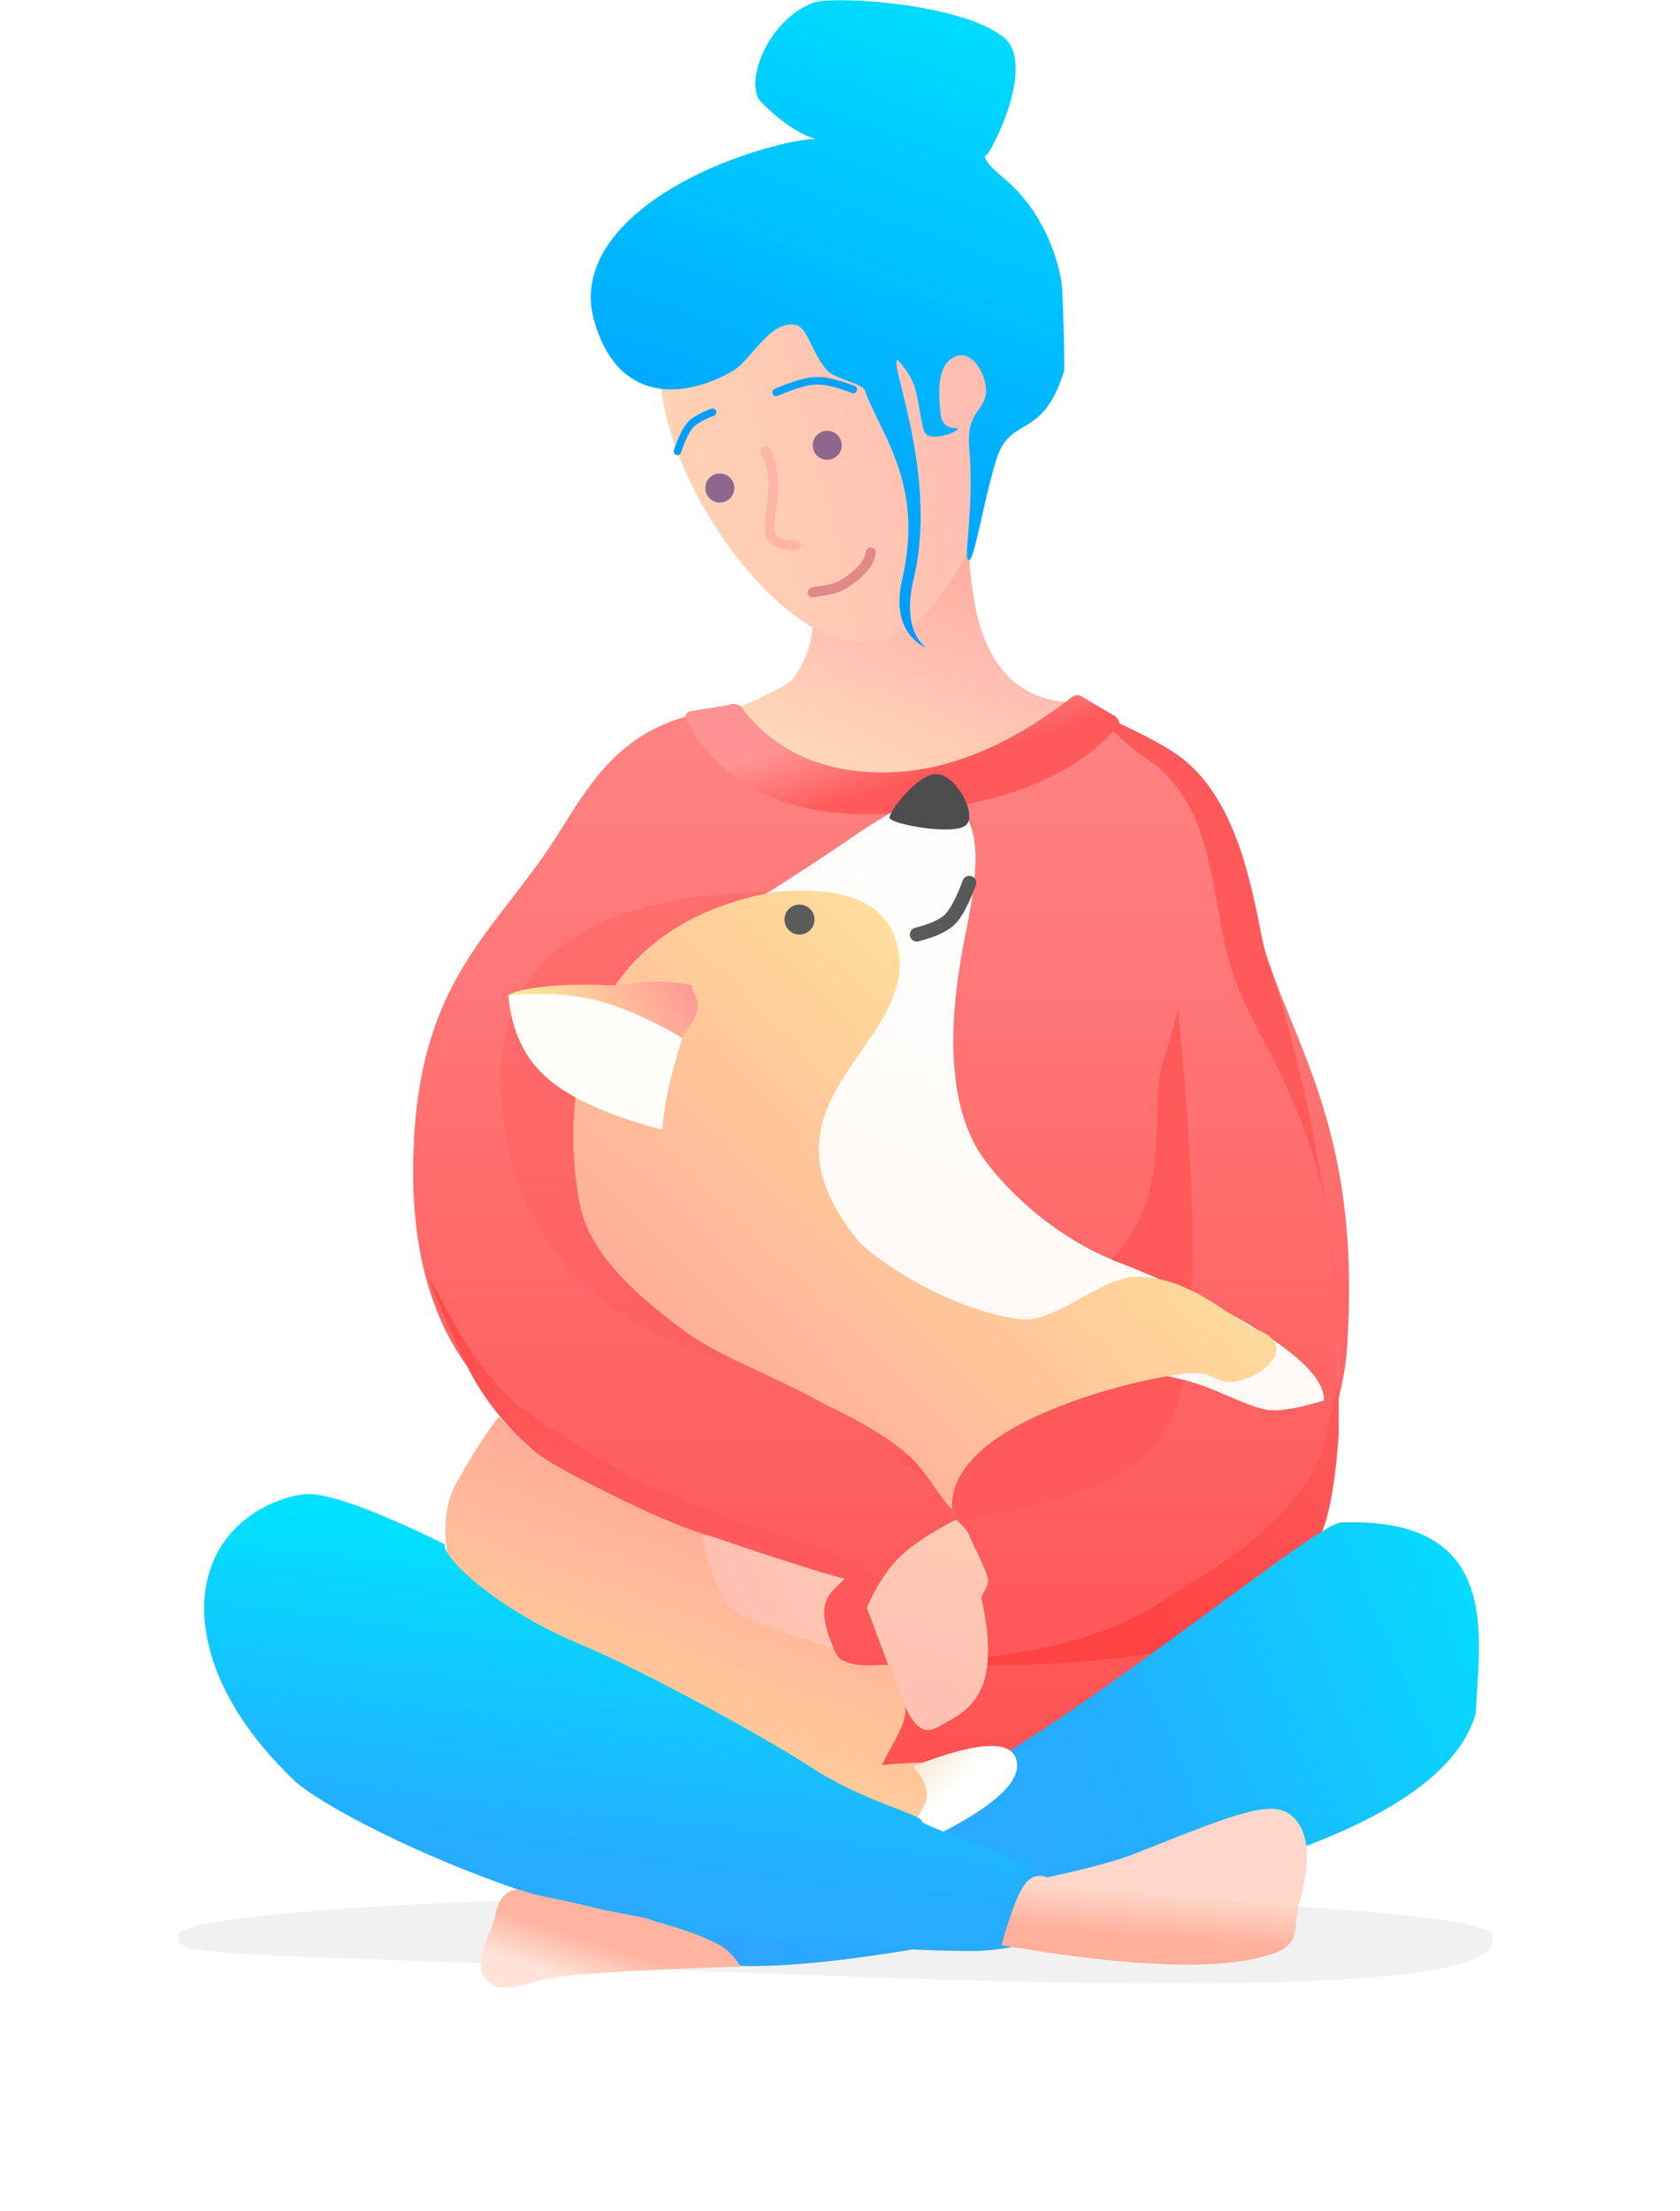 <?xml version="1.0" encoding="UTF-8"?>
<svg width="2168px" height="2851px" viewBox="0 0 2168 2851" version="1.1" xmlns="http://www.w3.org/2000/svg" xmlns:xlink="http://www.w3.org/1999/xlink">
    <!-- Generator: Sketch 55.2 (78181) - https://sketchapp.com -->
    <title>Group 2</title>
    <desc>Created with Sketch.</desc>
    <defs>
        <filter x="-20.4%" y="-303.7%" width="140.8%" height="707.4%" filterUnits="objectBoundingBox" id="filter-1">
            <feGaussianBlur stdDeviation="115.425" in="SourceGraphic"></feGaussianBlur>
        </filter>
        <linearGradient x1="50%" y1="0%" x2="50%" y2="100%" id="linearGradient-2">
            <stop stop-color="#FF8383" offset="0%"></stop>
            <stop stop-color="#FF4C4C" offset="100%"></stop>
        </linearGradient>
        <linearGradient x1="113.483%" y1="147.385%" x2="36.947%" y2="16.869%" id="linearGradient-3">
            <stop stop-color="#FFFFBC" offset="0%"></stop>
            <stop stop-color="#FFAFAF" offset="100%"></stop>
        </linearGradient>
        <linearGradient x1="64.189%" y1="106.707%" x2="31.533%" y2="54.417%" id="linearGradient-4">
            <stop stop-color="#FF9292" offset="0%"></stop>
            <stop stop-color="#FF5959" offset="100%"></stop>
        </linearGradient>
        <linearGradient x1="-98.133%" y1="12.485%" x2="50%" y2="70.886%" id="linearGradient-5">
            <stop stop-color="#FF7777" offset="0%"></stop>
            <stop stop-color="#FF4242" offset="100%"></stop>
        </linearGradient>
        <linearGradient x1="90.062%" y1="115.395%" x2="37.763%" y2="26.738%" id="linearGradient-6">
            <stop stop-color="#FF7777" offset="0%"></stop>
            <stop stop-color="#FF4242" offset="100%"></stop>
        </linearGradient>
        <linearGradient x1="71.558%" y1="36.557%" x2="42.139%" y2="61.717%" id="linearGradient-7">
            <stop stop-color="#FF9292" offset="0%"></stop>
            <stop stop-color="#FF5959" offset="100%"></stop>
        </linearGradient>
        <linearGradient x1="87.936%" y1="106.267%" x2="50%" y2="3.274%" id="linearGradient-8">
            <stop stop-color="#FDF7F1" offset="0%"></stop>
            <stop stop-color="#FFFFFF" offset="100%"></stop>
        </linearGradient>
        <linearGradient x1="-81.289%" y1="-484.958%" x2="50%" y2="255.477%" id="linearGradient-9">
            <stop stop-color="#FFFFBC" offset="0%"></stop>
            <stop stop-color="#FFAFAF" offset="100%"></stop>
        </linearGradient>
        <linearGradient x1="107.894%" y1="97.335%" x2="0%" y2="5.993%" id="linearGradient-10">
            <stop stop-color="#FF9696" offset="0%"></stop>
            <stop stop-color="#FFFC9D" offset="100%"></stop>
        </linearGradient>
        <linearGradient x1="0%" y1="30.163%" x2="108.57%" y2="51.888%" id="linearGradient-11">
            <stop stop-color="#FF9696" offset="0%"></stop>
            <stop stop-color="#FFFC9D" offset="100%"></stop>
        </linearGradient>
        <linearGradient x1="128.825%" y1="69.594%" x2="-7.945%" y2="38.362%" id="linearGradient-12">
            <stop stop-color="#32A0FF" offset="0%"></stop>
            <stop stop-color="#24ADFF" offset="61.242%"></stop>
            <stop stop-color="#00E1FF" offset="100%"></stop>
        </linearGradient>
        <linearGradient x1="22.816%" y1="-7.958%" x2="74.932%" y2="119.537%" id="linearGradient-13">
            <stop stop-color="#FF9696" offset="0%"></stop>
            <stop stop-color="#FFFC9D" offset="100%"></stop>
        </linearGradient>
        <linearGradient x1="100%" y1="50%" x2="100%" y2="-216.623%" id="linearGradient-14">
            <stop stop-color="#FFFFFF" offset="0%"></stop>
            <stop stop-color="#DF8B28" offset="100%"></stop>
        </linearGradient>
        <linearGradient x1="100%" y1="50%" x2="100%" y2="-216.623%" id="linearGradient-15">
            <stop stop-color="#FFFFFF" offset="0%"></stop>
            <stop stop-color="#DF8B28" offset="100%"></stop>
        </linearGradient>
        <linearGradient x1="71.699%" y1="113.992%" x2="33.954%" y2="24.627%" id="linearGradient-16">
            <stop stop-color="#32A0FF" offset="0%"></stop>
            <stop stop-color="#24ADFF" offset="46.685%"></stop>
            <stop stop-color="#00E1FF" offset="100%"></stop>
        </linearGradient>
        <linearGradient x1="6.364%" y1="-35.07%" x2="169.022%" y2="247.36%" id="linearGradient-17">
            <stop stop-color="#FFF3D0" offset="0%"></stop>
            <stop stop-color="#FFA094" offset="0%"></stop>
            <stop stop-color="#FFFEE2" offset="100%"></stop>
        </linearGradient>
        <linearGradient x1="258.478%" y1="98.494%" x2="-35.68%" y2="26.615%" id="linearGradient-18">
            <stop stop-color="#FFFFBC" offset="0%"></stop>
            <stop stop-color="#FFAFAF" offset="100%"></stop>
        </linearGradient>
        <linearGradient x1="52.07%" y1="35.87%" x2="54.576%" y2="63.856%" id="linearGradient-19">
            <stop stop-color="#00EAFF" offset="0%"></stop>
            <stop stop-color="#009AFF" offset="100%"></stop>
        </linearGradient>
        <linearGradient x1="33.495%" y1="-21.092%" x2="63.208%" y2="89.105%" id="linearGradient-20">
            <stop stop-color="#00EAFF" offset="0%"></stop>
            <stop stop-color="#009AFF" offset="100%"></stop>
        </linearGradient>
        <linearGradient x1="-204.438%" y1="-484.958%" x2="50%" y2="255.477%" id="linearGradient-21">
            <stop stop-color="#FFFFBC" offset="0%"></stop>
            <stop stop-color="#FFAFAF" offset="100%"></stop>
        </linearGradient>
        <linearGradient x1="50%" y1="40.003%" x2="34.75%" y2="59.997%" id="linearGradient-22">
            <stop stop-color="#FFD7CA" offset="0%"></stop>
            <stop stop-color="#FFAF9A" offset="100%"></stop>
        </linearGradient>
        <linearGradient x1="42.961%" y1="78.349%" x2="37.595%" y2="37.721%" id="linearGradient-23">
            <stop stop-color="#FFE3D9" offset="0%"></stop>
            <stop stop-color="#FFB4A1" offset="100%"></stop>
        </linearGradient>
    </defs>
    <g id="Page-2" stroke="none" stroke-width="1" fill="none" fill-rule="evenodd">
        <g id="Group-2" transform="translate(230, 0)">
            <g id="Girl-Sitting-with-corgi@1x">
                <g id="Girl-SItting-with-Corgi" transform="translate(957.5, 1392.93) scale(-1, 1) translate(-957.5, -1392.93) translate(0, 0.18)">
                    <path d="M1066.75,2548.127 C1911.679,2516.143 1915,2524.764 1915,2495.943 C1915,2467.122 1535.226,2443.759 1066.75,2443.759 C598.274,2443.759 218.5,2467.122 218.5,2495.943 C218.5,2524.764 221.821,2580.111 1066.75,2548.127 Z" id="path-1" fill="#000000" fill-rule="nonzero" opacity="0.234" filter="url(#filter-1)"></path>
                    <path d="M762.43,907.089 C854.724,966.376 935.839,996.019 1005.775,996.019 C1075.711,996.019 1139.102,968.692 1195.949,914.039 C1351.926,922.053 1388.619,1024.744 1441.793,1101.191 C1521.555,1215.863 1611.861,1281.104 1611.861,1511.987 C1611.861,1694.557 1537.12,1798.42 1441.793,1848.193 C1382.699,1883.218 1334.433,1909.972 1296.994,1928.454 C1261.537,1945.958 1193.847,1972.884 1093.924,2009.232 C1076.496,2032.928 1022.457,2020.832 1042.487,2028.91 C1110.142,2056.195 1112.417,2126.63 1069.417,2143.052 C1080.528,2159.802 1043.159,2161.526 1047.567,2170.499 C1051.976,2179.473 1056.267,2191.142 1060.441,2205.505 C1042.943,2220.66 1070.778,2253.346 1060.441,2259.005 C944.095,2322.696 820.956,2341.741 788.537,2370.335 C751.796,2402.74 748.511,2382.464 745.615,2433.128 C679.268,2425.585 621.537,2447.063 605.775,2331.599 C593.139,2239.033 632.889,2146.211 635.668,2121.766 C638.251,2099.05 625.619,2104.346 605.775,2091.399 C452.434,1991.353 410.914,1797.01 407.036,1742.87 C387.966,1476.641 464.088,1367.695 509.486,1236.248 C539.751,1148.616 586.031,986.195 762.43,907.089 Z" id="Path-24" fill="url(#linearGradient-2)" fill-rule="nonzero"></path>
                    <path d="M746.312,914.039 C756.205,934.481 861.479,1018.053 1004.351,1015.163 C1036.992,1014.502 1125.215,1031.733 1195.949,987.296 C1206.604,980.602 1217.237,958.473 1227.847,920.91 C1212.387,918.882 1201.755,916.591 1195.949,914.039 C1149.825,893.766 1102.202,871.18 1093.423,853.041 C1082.986,831.478 1102.866,786.922 1113.302,722.069 C952.04,665.097 895.952,690.389 894.127,722.069 C880.883,951.977 734.317,889.258 746.312,914.039 Z" id="Path-23" fill="url(#linearGradient-3)" fill-rule="nonzero"></path>
                    <path d="M424.234,1701.014 C416.613,1487.224 503.377,1373.082 544.008,1281.584 C585.019,1189.23 567.368,1073.251 640.755,998.118 C664.241,974.074 671.276,982.073 731.822,918.708 C680.857,940.826 644.986,959.339 624.208,974.248 C533.046,1039.663 524.098,1196.672 509.486,1236.248 C473.794,1332.917 404.192,1631.629 417.458,1797.582 L424.234,1701.014 Z" id="Path-25" fill="url(#linearGradient-4)" fill-rule="nonzero"></path>
                    <path d="M417.458,1779.816 C429.576,1843.831 442.238,1885.88 455.442,1905.963 C512.164,1992.229 589.007,2026.704 641.578,2062.459 C712.508,2110.7 816.104,2137.751 952.366,2143.613 L986.675,2143.613 C960.142,2150.09 628.81,2156.797 554.425,2096.7 C508.644,2059.713 464.862,2029.596 441.594,1981.327 C429.93,1957.13 421.885,1913.474 417.458,1850.361 L417.458,1779.816 Z" id="Path-26" fill="url(#linearGradient-5)" fill-rule="nonzero"></path>
                    <path d="M624.997,1301.51 C634.001,1345.275 649.3,1370.946 650.747,1408.695 C653.99,1493.303 644.896,1580.237 745.503,1653.648 C890.997,1759.812 877.045,1822.864 986.675,1882.595 C961.754,1895.996 943.503,1909.898 931.922,1924.302 C920.34,1938.706 916.228,1933.465 906.015,1963.761 C771.657,1933.545 678.156,1911.503 639.083,1842.451 C600.009,1773.4 595.314,1593.086 624.997,1301.51 Z" id="Path-27" fill="#FF5959" fill-rule="nonzero"></path>
                    <path d="M1156.408,1150.111 C1397.722,1155.757 1511.35,1245.859 1497.292,1420.419 C1483.233,1594.978 1379.186,1709.236 1185.151,1763.193 C1329.042,1680.573 1398.494,1586.107 1393.51,1479.796 C1388.526,1373.484 1309.492,1263.589 1156.408,1150.111 Z" id="Path-28" fill-opacity="0.358" fill="#FF5959" fill-rule="nonzero"></path>
                    <path d="M1592.724,1646.431 C1566.755,1687.226 1541.319,1753.007 1481.776,1807.7 C1465.936,1822.251 1383.532,1879.098 1308.513,1914.578 C1205.602,1963.251 1090.012,1993.364 1074.701,2000.964 C1021.283,2027.476 996.952,2043.807 1001.708,2049.954 C1070.28,2033.027 1122.922,2019.167 1159.636,2008.374 C1196.35,1997.581 1319.154,1948.962 1405.225,1905.907 C1438.775,1889.124 1486.737,1850.432 1523.788,1794.137 C1541.332,1767.48 1564.311,1718.245 1592.724,1646.431 Z" id="Path-53" fill="url(#linearGradient-6)" fill-rule="nonzero"></path>
                    <path d="M755.194,896.447 C752.926,896.26 750.522,897.001 747.981,898.669 L705.226,923.87 C702.353,927.296 700.827,929.682 700.647,931.026 C700.106,935.074 703.568,937.684 704.87,939.145 C761.519,1002.751 855.454,1039.194 986.675,1048.475 C1119.608,1057.876 1210.496,1018.081 1259.339,929.09 C1261.2,925.7 1260.788,922.655 1259.339,920.69 C1258.374,919.38 1256.523,916.841 1249.938,916.337 L1204.596,909.074 C1201.391,907.121 1197.351,907.121 1192.478,909.074 C1185.169,912.004 1187.079,913.905 1184.421,917.161 C1141.515,969.733 1081.966,996.019 1005.775,996.019 C927.199,996.019 846.314,963.986 763.119,899.92 C760.647,898.016 758.597,896.729 755.194,896.447 Z" id="Path-54" fill="url(#linearGradient-7)" fill-rule="nonzero"></path>
                    <path d="M963.011,1029.818 C994.732,1046.904 1022.523,1063.749 1046.384,1080.354 C1070.245,1096.959 1111.93,1124.241 1171.438,1162.199 L1118.848,1658.488 C869.309,1718.64 701.581,1759.082 615.665,1779.816 C578.229,1788.85 543.126,1810.869 512.302,1817.529 C497.641,1820.696 472.425,1816.815 436.655,1805.884 C432.518,1740.991 645.603,1648.982 697.265,1629.488 C791.045,1594.102 853.144,1525.783 876.507,1492.656 C940.031,1402.584 907.832,1248.609 897.082,1194.523 C882.783,1122.583 880.221,1073.699 903.149,1045.714 C912.948,1033.753 932.902,1028.455 963.011,1029.818 Z" id="Path-56" fill="url(#linearGradient-8)" fill-rule="nonzero"></path>
                    <path d="M911.408,1959.808 C946.409,1977.936 971.497,1994.916 986.675,2010.75 C1001.852,2026.583 1014.977,2047.361 1026.05,2073.083 C1004.824,2130.585 991.699,2165.759 986.675,2178.606 C958.824,2249.82 944.081,2231.319 921.176,2219.296 C879.028,2197.172 856.561,2161.504 878.778,2060.57 C879.68,2056.471 867.713,2044.734 870.372,2035.154 C875.183,2017.821 888.942,1993.9 894.636,1979.131 C896.566,1974.123 902.157,1967.682 911.408,1959.808 Z" id="Path-58" fill="url(#linearGradient-9)" fill-rule="nonzero"></path>
                    <path d="M911.408,1959.808 C946.409,1977.936 971.497,1994.916 986.675,2010.75 C1001.852,2026.583 1014.977,2047.361 1026.05,2073.083 C1004.824,2130.585 991.699,2165.759 986.675,2178.606 C958.824,2249.82 944.081,2231.319 921.176,2219.296 C879.028,2197.172 856.561,2161.504 878.778,2060.57 C879.68,2056.471 867.713,2044.734 870.372,2035.154 C875.183,2017.821 888.942,1993.9 894.636,1979.131 C896.566,1974.123 902.157,1967.682 911.408,1959.808 Z" id="Path-58" fill="url(#linearGradient-9)" fill-rule="nonzero"></path>
                    <path d="M911.408,1959.808 C946.409,1977.936 971.497,1994.916 986.675,2010.75 C1001.852,2026.583 1014.977,2047.361 1026.05,2073.083 C1004.824,2130.585 991.699,2165.759 986.675,2178.606 C958.824,2249.82 944.081,2231.319 921.176,2219.296 C879.028,2197.172 856.561,2161.504 878.778,2060.57 C879.68,2056.471 867.713,2044.734 870.372,2035.154 C875.183,2017.821 888.942,1993.9 894.636,1979.131 C896.566,1974.123 902.157,1967.682 911.408,1959.808 Z" id="Path-58" fill="url(#linearGradient-9)" fill-rule="nonzero"></path>
                    <path d="M916.219,1946.569 C933.197,1931.111 948.496,1896.83 977.072,1872.736 C1016.4,1839.575 1069.359,1816.965 1082.031,1809.983 C1156.718,1768.829 1214.959,1750.912 1264.737,1714.058 C1334.346,1662.521 1384.1,1612.016 1396.088,1556.111 C1408.318,1499.072 1418.917,1370.518 1353.166,1273.279 C1309.332,1208.453 1240.238,1167.397 1145.882,1150.111 C1052.477,1141.585 999.408,1164.898 986.675,1220.052 C967.025,1305.165 1060.581,1364.003 1083.423,1446.586 C1095.215,1489.216 1088.163,1538.172 1036.972,1600.336 C1022.02,1618.492 930.441,1686.211 830.28,1701.014 C784.209,1707.822 724.457,1646.917 679.397,1646.431 C606.865,1645.649 554.489,1703.09 524.19,1714.058 C456.096,1738.707 538.223,1793.67 570.251,1779.816 C588.012,1772.132 588.272,1770.903 605.775,1770.566 C640.684,1769.894 924.707,1826.595 916.219,1946.569 Z" id="Path-59" fill="url(#linearGradient-10)" fill-rule="nonzero"></path>
                    <path d="M1264.737,1338.164 C1263.033,1334.356 1246.871,1314.285 1244.976,1301.036 C1242.749,1285.473 1254.714,1276.375 1251.627,1270.487 C1308.725,1259.118 1333.622,1271.759 1358.563,1270.487 C1436.112,1266.534 1484.191,1277.356 1488.907,1283.584 C1493.896,1290.173 1448.459,1282.552 1370.243,1301.036 C1349.307,1305.984 1314.138,1318.36 1264.737,1338.164 Z" id="Path-60" fill="url(#linearGradient-11)" fill-rule="nonzero"></path>
                    <ellipse id="Oval" fill="#5B5B5B" fill-rule="nonzero" cx="1113.302" cy="1185.727" rx="19.379" ry="19.352"></ellipse>
                    <path d="M898.529,1064.058 C913.687,1077.689 997.185,1062.695 997.185,1054.204 C997.185,1045.714 959.539,995.746 934.911,998.206 C910.284,1000.665 883.37,1050.427 898.529,1064.058 Z" id="Path-61" fill="#4D4D4D" fill-rule="nonzero"></path>
                    <path d="M894.127,1138.347 C903.003,1162.213 911.435,1178.007 919.423,1185.727 C927.411,1193.447 941.561,1199.897 961.873,1205.079" id="Path-62" stroke="#595959" stroke-width="18" stroke-linecap="round"></path>
                    <path d="M240.562,2209.389 C288.645,2378.21 678.08,2439.216 783.798,2473.196 C889.516,2507.176 1242.395,2568.157 1255.852,2513.643 C1269.309,2459.128 1278.204,2382.529 1331.154,2282.791 L1101.333,2305.435 C1036.124,2320.237 1107.48,2287.6 1012.842,2326.41 C924.711,2362.55 454.683,1964.851 414.91,1963.274 C203.43,1954.887 236.804,2114.175 240.562,2209.389 Z" id="Path-74" fill="url(#linearGradient-12)" fill-rule="nonzero"></path>
                    <path d="M1264.737,1338.164 C1273.697,1368.707 1279.813,1391.577 1283.084,1406.774 C1286.356,1421.971 1288.742,1438.597 1290.242,1456.652 C1357.788,1439 1406.776,1417.319 1437.206,1391.608 C1467.636,1365.897 1484.87,1329.889 1488.907,1283.584 C1446.278,1279.607 1408.916,1281.561 1376.822,1289.448 C1344.728,1297.335 1307.366,1313.574 1264.737,1338.164 Z" id="Path-57" fill="#FFFEFA" fill-rule="nonzero"></path>
                    <path d="M1552.303,1905.907 C1606.782,1990.886 1519.504,2130.626 1520.528,2161.42 C1520.715,2167.025 1656.555,2147.547 1655.791,2152.384 C1645.153,2219.43 1628.49,2247.743 1579.958,2367.397 C1563.179,2408.766 1298.767,2506.212 1205.599,2492.76 C1029.292,2467.304 958.571,2351.818 919.423,2318.917 C899.176,2301.9 900.343,2275.713 933.392,2273.277 C998.012,2268.514 1138.456,2298.555 1156.408,2273.277 C1174.498,2247.806 1292.621,2451.353 1274.532,2408.269 C1239.572,2424.19 1196.7,2438.349 1145.915,2450.743 C1112.016,2459.017 1047.019,2472.283 1005.775,2483.378 C954.335,2497.215 928.855,2505.779 919.423,2475.109 C902.428,2419.848 1075.132,2394.505 1096.573,2367.397 C1104.924,2356.84 1032.097,2322.903 1005.775,2273.277 C987.398,2238.63 974.552,2220.571 977.132,2200.92 C979.589,2182.213 997.194,2161.441 992.068,2147.707 C1010.783,2144.463 1033.38,2152.654 1058.245,2140.829 C1069.201,2135.618 1082.991,2095.287 1082.097,2069.572 C1081.631,2056.166 1051.088,2036.816 1058.245,2034.965 C1096.573,2025.053 1260.373,1972.553 1292.267,1957.689 C1375.71,1918.799 1440.226,1886.194 1464.093,1864.914 C1471.779,1858.061 1501.16,1826.906 1501.16,1826.906 C1501.16,1826.906 1522.278,1851.882 1552.303,1905.907 Z" id="Path-64" fill="url(#linearGradient-13)" fill-rule="nonzero"></path>
                    <path d="M1005.775,2409.068 C1011.307,2429.647 1018.065,2443.596 1026.05,2450.914 C1034.036,2458.232 1047.991,2463.267 1067.916,2466.018 C982.348,2498.33 932.851,2501.36 919.423,2475.109 C905.995,2448.857 934.779,2426.844 1005.775,2409.068 Z" id="Path-65" fill="url(#linearGradient-14)" fill-rule="nonzero"></path>
                    <path d="M927.986,2266.15 C928.596,2288.623 936.022,2303.414 950.264,2310.523 C964.507,2317.632 995.126,2321.832 1042.122,2323.121 C923.263,2371.744 852.967,2383.851 831.234,2359.44 C809.502,2335.029 841.753,2303.932 927.986,2266.15 Z" id="Path-66" fill="url(#linearGradient-15)" fill-rule="nonzero" transform="translate(933.397, 2318.914) rotate(-315) translate(-933.397, -2318.914) "></path>
                    <g id="Path-67" transform="translate(0, 3.601)"></g>
                    <path d="M1693.044,1868.21 C1719.258,1862.937 1820.941,1874.321 1847.747,1976.541 C1857.166,2012.457 1866.434,2104.45 1770.862,2230.014 C1741.616,2268.439 1560.533,2407.616 1336.335,2492 C1301.977,2504.932 987.777,2581.739 920.913,2586.27 C783.872,2595.555 873.571,2518.994 851.527,2491.977 C844.634,2483.53 981.529,2414.357 979.463,2408.292 C976.832,2400.569 1048.848,2372.033 1108.68,2318.147 C1166.211,2266.334 1306.061,2159.107 1375.687,2116.216 C1486.014,2048.251 1538.849,1970.963 1531.264,1959.399 C1609.167,1904.63 1663.094,1874.233 1693.044,1868.21 Z" id="Path-70" fill="url(#linearGradient-16)" fill-rule="nonzero" transform="translate(1348.071, 2227.102) rotate(9) translate(-1348.071, -2227.102) "></path>
                    <path d="M878.085,679.876 C910.271,697.423 884.941,763.89 884.941,804.041 C884.941,851.667 915.691,861.634 945.656,872.804 C1004.557,894.759 1093.285,893.339 1140.98,888.528 C1123.361,881.424 1117.915,870.129 1111.783,859.765 C1105.65,849.401 1096.421,827.039 1096.229,804.041 L878.085,679.876 Z" id="Path-73" fill="url(#linearGradient-17)" fill-rule="nonzero"></path>
                    <path d="M1291.69,451.456 C1309.933,591.532 1154.105,817.717 1043.314,827.429 C988.199,832.261 943.57,808.453 884.184,688.173 C873.61,666.756 875.031,614.144 860.69,581.941 C847.636,552.628 818.788,544.094 809.193,516.087 C818.985,444.496 833.152,400.141 851.693,383.023 C870.234,365.906 911.36,359.212 975.07,362.943 C1186.574,333.956 1279.528,358.071 1291.69,451.456 Z" id="Path-22" fill="url(#linearGradient-18)" fill-rule="nonzero"></path>
                    <g id="Path-21" transform="translate(771.407, 0)" fill-rule="nonzero">
                        <g id="path-27-link">
                            <path d="M122.72,722.069 C132.236,725.305 115.771,658.891 122.72,578.598 C127.144,527.482 101.072,531.204 101.072,502.864 C101.072,480.909 122.72,443.277 148.016,464.038 C164.256,477.368 162.364,509.107 160.005,532.071 C159.136,540.528 156.078,552.043 140.404,552.043 C125.69,552.043 174.849,573.886 181.014,555.883 C185.971,541.408 188.497,510.371 194.502,495 C200.297,480.167 214.309,464.268 215.324,464.038 C217.513,463.8 217.107,469.558 215.324,478.161 C207.183,517.443 168.271,637.471 194.502,746.1 C213.175,823.433 170.744,839.783 174.249,837.537 C179.502,834.171 226.02,818.987 209.18,746.1 C180.696,622.806 237.352,560.203 257.637,502.864 C260.387,495.091 297.419,487.248 305.611,478.161 C326.607,454.873 330.949,422.223 346.599,418.93 C379.864,411.931 403.433,463.772 427.772,478.033 C488.313,513.507 576.658,522.888 607.231,411.868 C635.609,308.821 508.049,222.632 370.742,187.314 C261.749,159.278 305.496,218.354 391.329,131.516 C413.194,109.395 385.901,27.844 324.822,3.601 C300.255,-6.15 133.044,3.386 78.13,48.189 C35.251,83.173 95.808,199.56 101.072,199.949 C103.707,200.144 105.958,206.678 78.13,229.684 C29.656,269.759 9.803,327.758 3.94,362.487 C1.454,377.211 -0.369,475.679 0.36,478.033 C28.652,569.366 69.616,533.769 87.92,592.823 C104.345,645.817 115.771,719.706 122.72,722.069 Z" id="path-27" fill="url(#linearGradient-20)"></path>
                            <path d="M448.195,1974.996 C426.194,2045.642 407.599,2096.543 397.183,2106.6 C380.917,2122.305 329.031,2143.62 302.613,2143.62 C298.131,2143.62 311.975,2112.216 332.759,2046.236 C340.24,2022.484 350.666,1993.962 358.588,1961.218 C359.262,1958.432 372.947,1984.948 397.183,1987.212 C415.878,1988.959 437.2,1979.826 448.195,1974.996 Z" id="Path-58" fill="url(#linearGradient-21)" transform="translate(374.982, 2052.317) scale(-1, 1) rotate(-270) translate(-374.982, -2052.317) "></path>
                        </g>
                    </g>
                    <g id="Face" transform="translate(1043.227, 478.123)">
                        <path d="M114.015,103.355 C109.953,108.955 107.003,117.466 105.167,128.889 C102.335,146.504 105.121,165.583 105.167,166.789 C105.42,173.418 112.613,202.671 105.167,215.47 C102.308,220.384 90.243,226.062 74.779,224.91" id="Path-75" stroke="#FFB5A5" stroke-width="12.531" stroke-linecap="round"></path>
                        <path d="M98.311,38.977 C78.797,24.662 63.319,15.949 51.875,12.838 C40.431,9.728 23.833,9.723 2.08,12.823" id="Path-77" stroke="#00A3FF" stroke-width="9.72" stroke-linecap="round" transform="translate(50.195, 24.74) rotate(-13) translate(-50.195, -24.74) "></path>
                        <path d="M237.621,89.212 C224.536,77.689 214.155,70.679 206.477,68.18 C198.799,65.682 187.661,65.688 173.061,68.2" id="Path-77" stroke="#009EFF" stroke-width="9.72" stroke-linecap="round" transform="translate(205.341, 77.761) rotate(30) translate(-205.341, -77.761) "></path>
                        <ellipse id="Oval" fill="#8D688C" fill-rule="nonzero" cx="172.87" cy="151.072" rx="18.718" ry="18.726"></ellipse>
                        <ellipse id="Oval" fill="#8D688C" fill-rule="nonzero" cx="34.283" cy="95.974" rx="18.718" ry="18.726"></ellipse>
                    </g>
                </g>
                <path d="M818.771,764.071 C846.533,759.222 850.823,759.451 867.228,747.539 C883.632,735.626 892.462,723.928 893.716,712.442" id="Path-76" stroke="#DF8989" stroke-width="12.911" stroke-linecap="round"></path>
            </g>
            <path d="M1137.504,2385.528 C1126.844,2377.886 1116.094,2378.757 1105.255,2388.142 C1094.415,2397.527 1078.532,2419.716 1057.604,2454.709 C1219.409,2529.127 1332.788,2562.719 1397.741,2555.485 C1432.7,2551.591 1428.041,2527.046 1441.435,2504.667 C1465.368,2464.678 1485.875,2415.136 1458.539,2385.504 C1436.507,2361.62 1368.314,2372.365 1251.831,2385.52 C1229.309,2388.063 1191.2,2388.066 1137.504,2385.528 Z" id="Path-2" fill="url(#linearGradient-22)" transform="translate(1264.59, 2463.893) rotate(-15) translate(-1264.59, -2463.893) "></path>
            <path d="M519.69,2464.391 C516.696,2465.348 468.444,2463.607 429.731,2472.157 C418.188,2474.706 406.433,2481.454 394.468,2492.401 C535.032,2534.958 616.057,2562.726 637.543,2575.707 C673.056,2597.162 682.393,2599.663 693.717,2598.312 C715.986,2595.653 720.262,2579.697 721.22,2557.934 C721.63,2548.622 716.223,2519.653 717.225,2510.579 C719.648,2488.625 710.408,2469.41 691.32,2470.826 C666.488,2472.668 659.513,2469.238 591.175,2467.815 C568.614,2467.345 526.189,2462.316 519.69,2464.391 Z" id="Path-2" fill="url(#linearGradient-23)" transform="translate(557.855, 2531.251) scale(-1, 1) rotate(-15) translate(-557.855, -2531.251) "></path>
        </g>
    </g>
</svg>